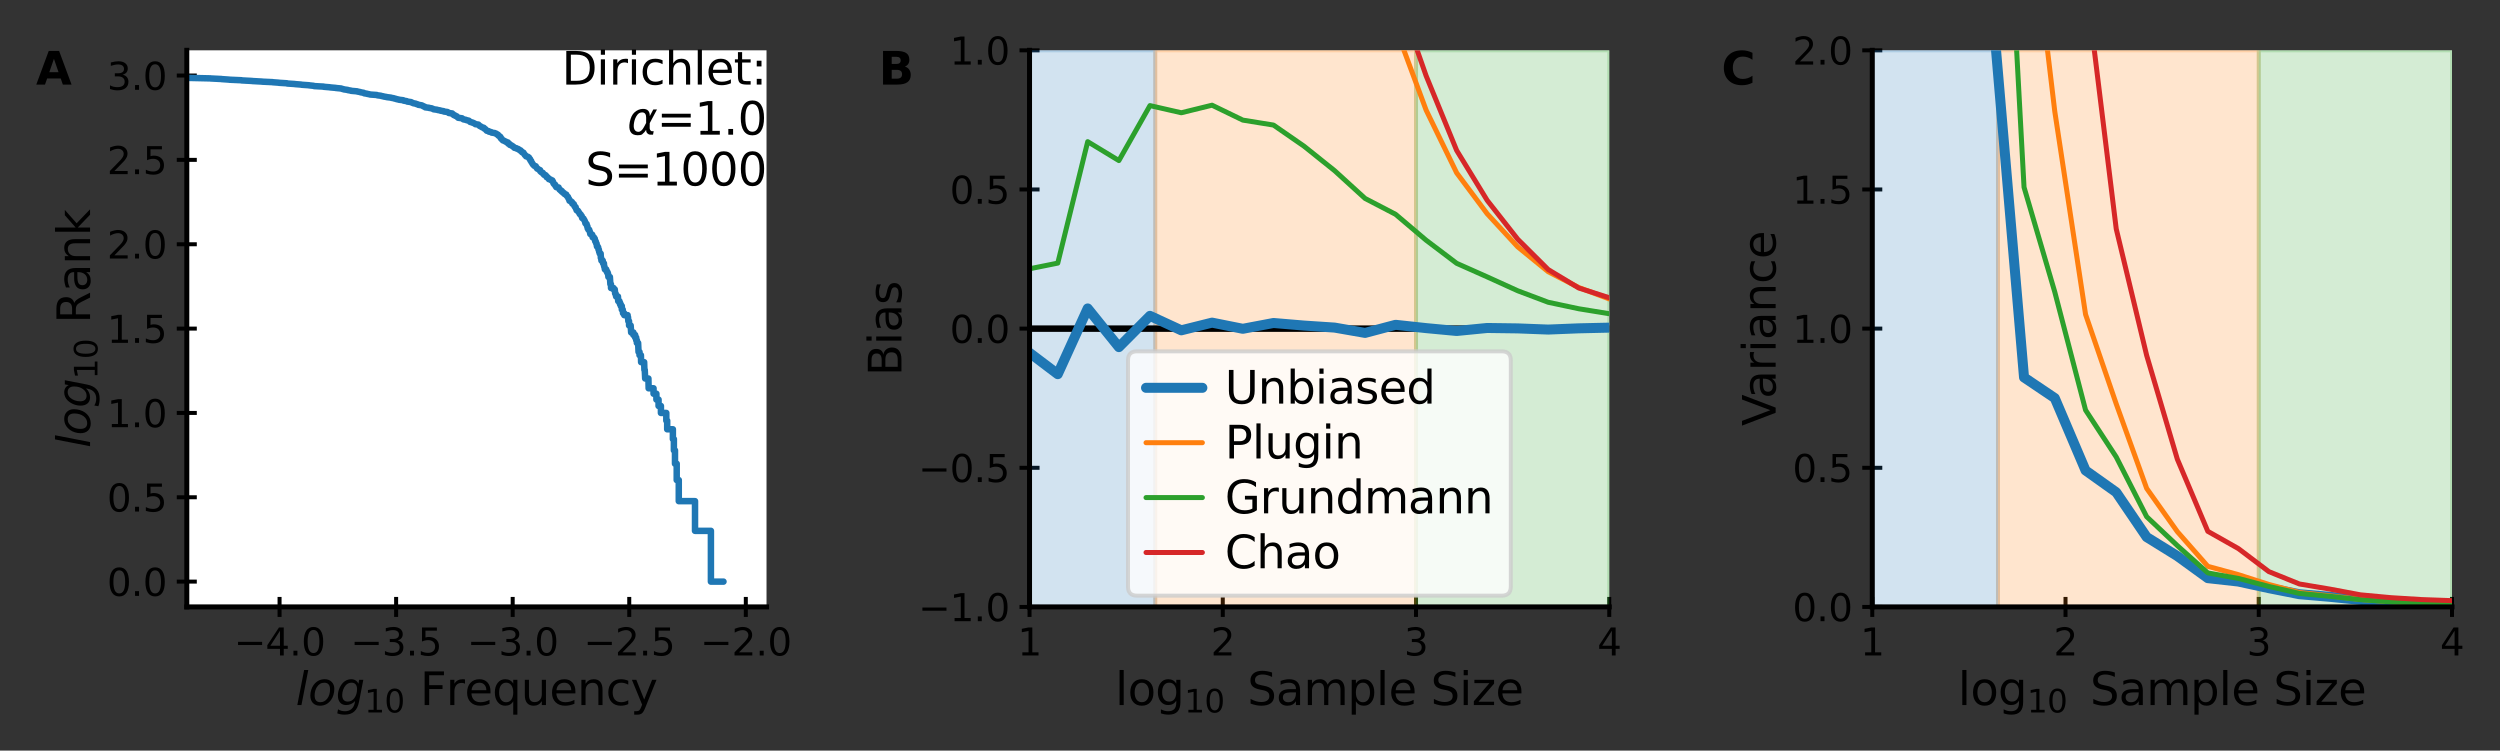 <?xml version="1.0" encoding="utf-8" standalone="no"?>
<!DOCTYPE svg PUBLIC "-//W3C//DTD SVG 1.1//EN"
  "http://www.w3.org/Graphics/SVG/1.1/DTD/svg11.dtd">
<svg xmlns:xlink="http://www.w3.org/1999/xlink" width="499.187pt" height="149.874pt" viewBox="0 0 499.187 149.874" xmlns="http://www.w3.org/2000/svg" version="1.1">
 <rect x="0" y="0" width="499.187" height="149.874" fill="#333333" stroke="none"/>
 <defs>
  <style type="text/css">*{stroke-linejoin: round; stroke-linecap: butt}</style>
 </defs>
 <g id="figure_1">
  <g id="patch_1">
   <path d="M 0 149.874 
L 499.187 149.874 
L 499.187 0 
L 0 0 
L 0 149.874 
z
" style="fill: none"/>
  </g>
  <g id="axes_1">
   <g id="patch_2">
    <path d="M 37.297 121.188 
L 153.054 121.188 
L 153.054 10.048 
L 37.297 10.048 
z
" style="fill: #ffffff"/>
   </g>
   <g id="matplotlib.axis_1">
    <g id="xtick_1">
     <g id="line2d_1">
      <defs>
       <path id="m64ae18e546" d="M 0 2 
L 0 -2 
" style="stroke: #000000; stroke-width: 0.8"/>
      </defs>
      <g>
       <use xlink:href="#m64ae18e546" x="55.821" y="121.188" style="stroke: #000000; stroke-width: 0.8"/>
      </g>
     </g>
     <g id="text_1">
      <!-- −4.0 -->
      <g transform="translate(46.718 130.885) scale(0.075 -0.075)">
       <defs>
        <path id="DejaVuSans-2212" d="M 678 2272 
L 4684 2272 
L 4684 1741 
L 678 1741 
L 678 2272 
z
" transform="scale(0.016)"/>
        <path id="DejaVuSans-34" d="M 2419 4116 
L 825 1625 
L 2419 1625 
L 2419 4116 
z
M 2253 4666 
L 3047 4666 
L 3047 1625 
L 3713 1625 
L 3713 1100 
L 3047 1100 
L 3047 0 
L 2419 0 
L 2419 1100 
L 313 1100 
L 313 1709 
L 2253 4666 
z
" transform="scale(0.016)"/>
        <path id="DejaVuSans-2e" d="M 684 794 
L 1344 794 
L 1344 0 
L 684 0 
L 684 794 
z
" transform="scale(0.016)"/>
        <path id="DejaVuSans-30" d="M 2034 4250 
Q 1547 4250 1301 3770 
Q 1056 3291 1056 2328 
Q 1056 1369 1301 889 
Q 1547 409 2034 409 
Q 2525 409 2770 889 
Q 3016 1369 3016 2328 
Q 3016 3291 2770 3770 
Q 2525 4250 2034 4250 
z
M 2034 4750 
Q 2819 4750 3233 4129 
Q 3647 3509 3647 2328 
Q 3647 1150 3233 529 
Q 2819 -91 2034 -91 
Q 1250 -91 836 529 
Q 422 1150 422 2328 
Q 422 3509 836 4129 
Q 1250 4750 2034 4750 
z
" transform="scale(0.016)"/>
       </defs>
       <use xlink:href="#DejaVuSans-2212"/>
       <use xlink:href="#DejaVuSans-34" x="83.789"/>
       <use xlink:href="#DejaVuSans-2e" x="147.412"/>
       <use xlink:href="#DejaVuSans-30" x="179.199"/>
      </g>
     </g>
    </g>
    <g id="xtick_2">
     <g id="line2d_2">
      <g>
       <use xlink:href="#m64ae18e546" x="79.096" y="121.188" style="stroke: #000000; stroke-width: 0.8"/>
      </g>
     </g>
     <g id="text_2">
      <!-- −3.5 -->
      <g transform="translate(69.993 130.885) scale(0.075 -0.075)">
       <defs>
        <path id="DejaVuSans-33" d="M 2597 2516 
Q 3050 2419 3304 2112 
Q 3559 1806 3559 1356 
Q 3559 666 3084 287 
Q 2609 -91 1734 -91 
Q 1441 -91 1130 -33 
Q 819 25 488 141 
L 488 750 
Q 750 597 1062 519 
Q 1375 441 1716 441 
Q 2309 441 2620 675 
Q 2931 909 2931 1356 
Q 2931 1769 2642 2001 
Q 2353 2234 1838 2234 
L 1294 2234 
L 1294 2753 
L 1863 2753 
Q 2328 2753 2575 2939 
Q 2822 3125 2822 3475 
Q 2822 3834 2567 4026 
Q 2313 4219 1838 4219 
Q 1578 4219 1281 4162 
Q 984 4106 628 3988 
L 628 4550 
Q 988 4650 1302 4700 
Q 1616 4750 1894 4750 
Q 2613 4750 3031 4423 
Q 3450 4097 3450 3541 
Q 3450 3153 3228 2886 
Q 3006 2619 2597 2516 
z
" transform="scale(0.016)"/>
        <path id="DejaVuSans-35" d="M 691 4666 
L 3169 4666 
L 3169 4134 
L 1269 4134 
L 1269 2991 
Q 1406 3038 1543 3061 
Q 1681 3084 1819 3084 
Q 2600 3084 3056 2656 
Q 3513 2228 3513 1497 
Q 3513 744 3044 326 
Q 2575 -91 1722 -91 
Q 1428 -91 1123 -41 
Q 819 9 494 109 
L 494 744 
Q 775 591 1075 516 
Q 1375 441 1709 441 
Q 2250 441 2565 725 
Q 2881 1009 2881 1497 
Q 2881 1984 2565 2268 
Q 2250 2553 1709 2553 
Q 1456 2553 1204 2497 
Q 953 2441 691 2322 
L 691 4666 
z
" transform="scale(0.016)"/>
       </defs>
       <use xlink:href="#DejaVuSans-2212"/>
       <use xlink:href="#DejaVuSans-33" x="83.789"/>
       <use xlink:href="#DejaVuSans-2e" x="147.412"/>
       <use xlink:href="#DejaVuSans-35" x="179.199"/>
      </g>
     </g>
    </g>
    <g id="xtick_3">
     <g id="line2d_3">
      <g>
       <use xlink:href="#m64ae18e546" x="102.37" y="121.188" style="stroke: #000000; stroke-width: 0.8"/>
      </g>
     </g>
     <g id="text_3">
      <!-- −3.0 -->
      <g transform="translate(93.268 130.885) scale(0.075 -0.075)">
       <use xlink:href="#DejaVuSans-2212"/>
       <use xlink:href="#DejaVuSans-33" x="83.789"/>
       <use xlink:href="#DejaVuSans-2e" x="147.412"/>
       <use xlink:href="#DejaVuSans-30" x="179.199"/>
      </g>
     </g>
    </g>
    <g id="xtick_4">
     <g id="line2d_4">
      <g>
       <use xlink:href="#m64ae18e546" x="125.645" y="121.188" style="stroke: #000000; stroke-width: 0.8"/>
      </g>
     </g>
     <g id="text_4">
      <!-- −2.5 -->
      <g transform="translate(116.543 130.885) scale(0.075 -0.075)">
       <defs>
        <path id="DejaVuSans-32" d="M 1228 531 
L 3431 531 
L 3431 0 
L 469 0 
L 469 531 
Q 828 903 1448 1529 
Q 2069 2156 2228 2338 
Q 2531 2678 2651 2914 
Q 2772 3150 2772 3378 
Q 2772 3750 2511 3984 
Q 2250 4219 1831 4219 
Q 1534 4219 1204 4116 
Q 875 4013 500 3803 
L 500 4441 
Q 881 4594 1212 4672 
Q 1544 4750 1819 4750 
Q 2544 4750 2975 4387 
Q 3406 4025 3406 3419 
Q 3406 3131 3298 2873 
Q 3191 2616 2906 2266 
Q 2828 2175 2409 1742 
Q 1991 1309 1228 531 
z
" transform="scale(0.016)"/>
       </defs>
       <use xlink:href="#DejaVuSans-2212"/>
       <use xlink:href="#DejaVuSans-32" x="83.789"/>
       <use xlink:href="#DejaVuSans-2e" x="147.412"/>
       <use xlink:href="#DejaVuSans-35" x="179.199"/>
      </g>
     </g>
    </g>
    <g id="xtick_5">
     <g id="line2d_5">
      <g>
       <use xlink:href="#m64ae18e546" x="148.92" y="121.188" style="stroke: #000000; stroke-width: 0.8"/>
      </g>
     </g>
     <g id="text_5">
      <!-- −2.0 -->
      <g transform="translate(139.818 130.885) scale(0.075 -0.075)">
       <use xlink:href="#DejaVuSans-2212"/>
       <use xlink:href="#DejaVuSans-32" x="83.789"/>
       <use xlink:href="#DejaVuSans-2e" x="147.412"/>
       <use xlink:href="#DejaVuSans-30" x="179.199"/>
      </g>
     </g>
    </g>
    <g id="text_6">
     <!-- $log_{10}$ Frequency -->
     <g transform="translate(59.04 140.784) scale(0.09 -0.09)">
      <defs>
       <path id="DejaVuSans-Oblique-6c" d="M 1172 4863 
L 1747 4863 
L 800 0 
L 225 0 
L 1172 4863 
z
" transform="scale(0.016)"/>
       <path id="DejaVuSans-Oblique-6f" d="M 1625 -91 
Q 1009 -91 651 289 
Q 294 669 294 1325 
Q 294 1706 417 2101 
Q 541 2497 738 2766 
Q 1047 3184 1428 3384 
Q 1809 3584 2291 3584 
Q 2888 3584 3255 3212 
Q 3622 2841 3622 2241 
Q 3622 1825 3500 1412 
Q 3378 1000 3181 728 
Q 2875 309 2494 109 
Q 2113 -91 1625 -91 
z
M 891 1344 
Q 891 869 1089 633 
Q 1288 397 1691 397 
Q 2269 397 2648 901 
Q 3028 1406 3028 2181 
Q 3028 2634 2825 2865 
Q 2622 3097 2228 3097 
Q 1903 3097 1650 2945 
Q 1397 2794 1197 2484 
Q 1050 2253 970 1956 
Q 891 1659 891 1344 
z
" transform="scale(0.016)"/>
       <path id="DejaVuSans-Oblique-67" d="M 3816 3500 
L 3219 434 
Q 3047 -456 2561 -893 
Q 2075 -1331 1253 -1331 
Q 950 -1331 690 -1286 
Q 431 -1241 206 -1147 
L 313 -588 
Q 525 -725 762 -790 
Q 1000 -856 1269 -856 
Q 1816 -856 2167 -557 
Q 2519 -259 2631 300 
L 2681 563 
Q 2441 288 2122 144 
Q 1803 0 1434 0 
Q 903 0 598 351 
Q 294 703 294 1319 
Q 294 1803 478 2267 
Q 663 2731 997 3091 
Q 1219 3328 1514 3456 
Q 1809 3584 2131 3584 
Q 2484 3584 2746 3420 
Q 3009 3256 3138 2956 
L 3238 3500 
L 3816 3500 
z
M 2950 2216 
Q 2950 2641 2750 2872 
Q 2550 3103 2181 3103 
Q 1953 3103 1747 3012 
Q 1541 2922 1394 2759 
Q 1156 2491 1023 2127 
Q 891 1763 891 1375 
Q 891 944 1092 712 
Q 1294 481 1672 481 
Q 2219 481 2584 976 
Q 2950 1472 2950 2216 
z
" transform="scale(0.016)"/>
       <path id="DejaVuSans-31" d="M 794 531 
L 1825 531 
L 1825 4091 
L 703 3866 
L 703 4441 
L 1819 4666 
L 2450 4666 
L 2450 531 
L 3481 531 
L 3481 0 
L 794 0 
L 794 531 
z
" transform="scale(0.016)"/>
       <path id="DejaVuSans-20" transform="scale(0.016)"/>
       <path id="DejaVuSans-46" d="M 628 4666 
L 3309 4666 
L 3309 4134 
L 1259 4134 
L 1259 2759 
L 3109 2759 
L 3109 2228 
L 1259 2228 
L 1259 0 
L 628 0 
L 628 4666 
z
" transform="scale(0.016)"/>
       <path id="DejaVuSans-72" d="M 2631 2963 
Q 2534 3019 2420 3045 
Q 2306 3072 2169 3072 
Q 1681 3072 1420 2755 
Q 1159 2438 1159 1844 
L 1159 0 
L 581 0 
L 581 3500 
L 1159 3500 
L 1159 2956 
Q 1341 3275 1631 3429 
Q 1922 3584 2338 3584 
Q 2397 3584 2469 3576 
Q 2541 3569 2628 3553 
L 2631 2963 
z
" transform="scale(0.016)"/>
       <path id="DejaVuSans-65" d="M 3597 1894 
L 3597 1613 
L 953 1613 
Q 991 1019 1311 708 
Q 1631 397 2203 397 
Q 2534 397 2845 478 
Q 3156 559 3463 722 
L 3463 178 
Q 3153 47 2828 -22 
Q 2503 -91 2169 -91 
Q 1331 -91 842 396 
Q 353 884 353 1716 
Q 353 2575 817 3079 
Q 1281 3584 2069 3584 
Q 2775 3584 3186 3129 
Q 3597 2675 3597 1894 
z
M 3022 2063 
Q 3016 2534 2758 2815 
Q 2500 3097 2075 3097 
Q 1594 3097 1305 2825 
Q 1016 2553 972 2059 
L 3022 2063 
z
" transform="scale(0.016)"/>
       <path id="DejaVuSans-71" d="M 947 1747 
Q 947 1113 1208 752 
Q 1469 391 1925 391 
Q 2381 391 2643 752 
Q 2906 1113 2906 1747 
Q 2906 2381 2643 2742 
Q 2381 3103 1925 3103 
Q 1469 3103 1208 2742 
Q 947 2381 947 1747 
z
M 2906 525 
Q 2725 213 2448 61 
Q 2172 -91 1784 -91 
Q 1150 -91 751 415 
Q 353 922 353 1747 
Q 353 2572 751 3078 
Q 1150 3584 1784 3584 
Q 2172 3584 2448 3432 
Q 2725 3281 2906 2969 
L 2906 3500 
L 3481 3500 
L 3481 -1331 
L 2906 -1331 
L 2906 525 
z
" transform="scale(0.016)"/>
       <path id="DejaVuSans-75" d="M 544 1381 
L 544 3500 
L 1119 3500 
L 1119 1403 
Q 1119 906 1312 657 
Q 1506 409 1894 409 
Q 2359 409 2629 706 
Q 2900 1003 2900 1516 
L 2900 3500 
L 3475 3500 
L 3475 0 
L 2900 0 
L 2900 538 
Q 2691 219 2414 64 
Q 2138 -91 1772 -91 
Q 1169 -91 856 284 
Q 544 659 544 1381 
z
M 1991 3584 
L 1991 3584 
z
" transform="scale(0.016)"/>
       <path id="DejaVuSans-6e" d="M 3513 2113 
L 3513 0 
L 2938 0 
L 2938 2094 
Q 2938 2591 2744 2837 
Q 2550 3084 2163 3084 
Q 1697 3084 1428 2787 
Q 1159 2491 1159 1978 
L 1159 0 
L 581 0 
L 581 3500 
L 1159 3500 
L 1159 2956 
Q 1366 3272 1645 3428 
Q 1925 3584 2291 3584 
Q 2894 3584 3203 3211 
Q 3513 2838 3513 2113 
z
" transform="scale(0.016)"/>
       <path id="DejaVuSans-63" d="M 3122 3366 
L 3122 2828 
Q 2878 2963 2633 3030 
Q 2388 3097 2138 3097 
Q 1578 3097 1268 2742 
Q 959 2388 959 1747 
Q 959 1106 1268 751 
Q 1578 397 2138 397 
Q 2388 397 2633 464 
Q 2878 531 3122 666 
L 3122 134 
Q 2881 22 2623 -34 
Q 2366 -91 2075 -91 
Q 1284 -91 818 406 
Q 353 903 353 1747 
Q 353 2603 823 3093 
Q 1294 3584 2113 3584 
Q 2378 3584 2631 3529 
Q 2884 3475 3122 3366 
z
" transform="scale(0.016)"/>
       <path id="DejaVuSans-79" d="M 2059 -325 
Q 1816 -950 1584 -1140 
Q 1353 -1331 966 -1331 
L 506 -1331 
L 506 -850 
L 844 -850 
Q 1081 -850 1212 -737 
Q 1344 -625 1503 -206 
L 1606 56 
L 191 3500 
L 800 3500 
L 1894 763 
L 2988 3500 
L 3597 3500 
L 2059 -325 
z
" transform="scale(0.016)"/>
      </defs>
      <use xlink:href="#DejaVuSans-Oblique-6c" transform="translate(0 0.016)"/>
      <use xlink:href="#DejaVuSans-Oblique-6f" transform="translate(27.783 0.016)"/>
      <use xlink:href="#DejaVuSans-Oblique-67" transform="translate(88.965 0.016)"/>
      <use xlink:href="#DejaVuSans-31" transform="translate(152.441 -16.391) scale(0.7)"/>
      <use xlink:href="#DejaVuSans-30" transform="translate(196.978 -16.391) scale(0.7)"/>
      <use xlink:href="#DejaVuSans-20" transform="translate(244.248 0.016)"/>
      <use xlink:href="#DejaVuSans-46" transform="translate(276.035 0.016)"/>
      <use xlink:href="#DejaVuSans-72" transform="translate(333.555 0.016)"/>
      <use xlink:href="#DejaVuSans-65" transform="translate(374.668 0.016)"/>
      <use xlink:href="#DejaVuSans-71" transform="translate(436.191 0.016)"/>
      <use xlink:href="#DejaVuSans-75" transform="translate(499.668 0.016)"/>
      <use xlink:href="#DejaVuSans-65" transform="translate(563.047 0.016)"/>
      <use xlink:href="#DejaVuSans-6e" transform="translate(624.57 0.016)"/>
      <use xlink:href="#DejaVuSans-63" transform="translate(687.949 0.016)"/>
      <use xlink:href="#DejaVuSans-79" transform="translate(742.93 0.016)"/>
     </g>
    </g>
   </g>
   <g id="matplotlib.axis_2">
    <g id="ytick_1">
     <g id="line2d_6">
      <defs>
       <path id="m08dcedee3c" d="M 2 0 
L -2 -0 
" style="stroke: #000000; stroke-width: 0.8"/>
      </defs>
      <g>
       <use xlink:href="#m08dcedee3c" x="37.297" y="116.136" style="stroke: #000000; stroke-width: 0.8"/>
      </g>
     </g>
     <g id="text_7">
      <!-- 0.0 -->
      <g transform="translate(21.374 118.985) scale(0.075 -0.075)">
       <use xlink:href="#DejaVuSans-30"/>
       <use xlink:href="#DejaVuSans-2e" x="63.623"/>
       <use xlink:href="#DejaVuSans-30" x="95.41"/>
      </g>
     </g>
    </g>
    <g id="ytick_2">
     <g id="line2d_7">
      <g>
       <use xlink:href="#m08dcedee3c" x="37.297" y="99.295" style="stroke: #000000; stroke-width: 0.8"/>
      </g>
     </g>
     <g id="text_8">
      <!-- 0.5 -->
      <g transform="translate(21.374 102.143) scale(0.075 -0.075)">
       <use xlink:href="#DejaVuSans-30"/>
       <use xlink:href="#DejaVuSans-2e" x="63.623"/>
       <use xlink:href="#DejaVuSans-35" x="95.41"/>
      </g>
     </g>
    </g>
    <g id="ytick_3">
     <g id="line2d_8">
      <g>
       <use xlink:href="#m08dcedee3c" x="37.297" y="82.453" style="stroke: #000000; stroke-width: 0.8"/>
      </g>
     </g>
     <g id="text_9">
      <!-- 1.0 -->
      <g transform="translate(21.374 85.301) scale(0.075 -0.075)">
       <use xlink:href="#DejaVuSans-31"/>
       <use xlink:href="#DejaVuSans-2e" x="63.623"/>
       <use xlink:href="#DejaVuSans-30" x="95.41"/>
      </g>
     </g>
    </g>
    <g id="ytick_4">
     <g id="line2d_9">
      <g>
       <use xlink:href="#m08dcedee3c" x="37.297" y="65.611" style="stroke: #000000; stroke-width: 0.8"/>
      </g>
     </g>
     <g id="text_10">
      <!-- 1.5 -->
      <g transform="translate(21.374 68.459) scale(0.075 -0.075)">
       <use xlink:href="#DejaVuSans-31"/>
       <use xlink:href="#DejaVuSans-2e" x="63.623"/>
       <use xlink:href="#DejaVuSans-35" x="95.41"/>
      </g>
     </g>
    </g>
    <g id="ytick_5">
     <g id="line2d_10">
      <g>
       <use xlink:href="#m08dcedee3c" x="37.297" y="48.769" style="stroke: #000000; stroke-width: 0.8"/>
      </g>
     </g>
     <g id="text_11">
      <!-- 2.0 -->
      <g transform="translate(21.374 51.617) scale(0.075 -0.075)">
       <use xlink:href="#DejaVuSans-32"/>
       <use xlink:href="#DejaVuSans-2e" x="63.623"/>
       <use xlink:href="#DejaVuSans-30" x="95.41"/>
      </g>
     </g>
    </g>
    <g id="ytick_6">
     <g id="line2d_11">
      <g>
       <use xlink:href="#m08dcedee3c" x="37.297" y="31.927" style="stroke: #000000; stroke-width: 0.8"/>
      </g>
     </g>
     <g id="text_12">
      <!-- 2.5 -->
      <g transform="translate(21.374 34.776) scale(0.075 -0.075)">
       <use xlink:href="#DejaVuSans-32"/>
       <use xlink:href="#DejaVuSans-2e" x="63.623"/>
       <use xlink:href="#DejaVuSans-35" x="95.41"/>
      </g>
     </g>
    </g>
    <g id="ytick_7">
     <g id="line2d_12">
      <g>
       <use xlink:href="#m08dcedee3c" x="37.297" y="15.085" style="stroke: #000000; stroke-width: 0.8"/>
      </g>
     </g>
     <g id="text_13">
      <!-- 3.0 -->
      <g transform="translate(21.374 17.934) scale(0.075 -0.075)">
       <use xlink:href="#DejaVuSans-33"/>
       <use xlink:href="#DejaVuSans-2e" x="63.623"/>
       <use xlink:href="#DejaVuSans-30" x="95.41"/>
      </g>
     </g>
    </g>
    <g id="text_14">
     <!-- $log_{10}$ Rank -->
     <g transform="translate(17.984 89.423) rotate(-90) scale(0.09 -0.09)">
      <defs>
       <path id="DejaVuSans-52" d="M 2841 2188 
Q 3044 2119 3236 1894 
Q 3428 1669 3622 1275 
L 4263 0 
L 3584 0 
L 2988 1197 
Q 2756 1666 2539 1819 
Q 2322 1972 1947 1972 
L 1259 1972 
L 1259 0 
L 628 0 
L 628 4666 
L 2053 4666 
Q 2853 4666 3247 4331 
Q 3641 3997 3641 3322 
Q 3641 2881 3436 2590 
Q 3231 2300 2841 2188 
z
M 1259 4147 
L 1259 2491 
L 2053 2491 
Q 2509 2491 2742 2702 
Q 2975 2913 2975 3322 
Q 2975 3731 2742 3939 
Q 2509 4147 2053 4147 
L 1259 4147 
z
" transform="scale(0.016)"/>
       <path id="DejaVuSans-61" d="M 2194 1759 
Q 1497 1759 1228 1600 
Q 959 1441 959 1056 
Q 959 750 1161 570 
Q 1363 391 1709 391 
Q 2188 391 2477 730 
Q 2766 1069 2766 1631 
L 2766 1759 
L 2194 1759 
z
M 3341 1997 
L 3341 0 
L 2766 0 
L 2766 531 
Q 2569 213 2275 61 
Q 1981 -91 1556 -91 
Q 1019 -91 701 211 
Q 384 513 384 1019 
Q 384 1609 779 1909 
Q 1175 2209 1959 2209 
L 2766 2209 
L 2766 2266 
Q 2766 2663 2505 2880 
Q 2244 3097 1772 3097 
Q 1472 3097 1187 3025 
Q 903 2953 641 2809 
L 641 3341 
Q 956 3463 1253 3523 
Q 1550 3584 1831 3584 
Q 2591 3584 2966 3190 
Q 3341 2797 3341 1997 
z
" transform="scale(0.016)"/>
       <path id="DejaVuSans-6b" d="M 581 4863 
L 1159 4863 
L 1159 1991 
L 2875 3500 
L 3609 3500 
L 1753 1863 
L 3688 0 
L 2938 0 
L 1159 1709 
L 1159 0 
L 581 0 
L 581 4863 
z
" transform="scale(0.016)"/>
      </defs>
      <use xlink:href="#DejaVuSans-Oblique-6c" transform="translate(0 0.016)"/>
      <use xlink:href="#DejaVuSans-Oblique-6f" transform="translate(27.783 0.016)"/>
      <use xlink:href="#DejaVuSans-Oblique-67" transform="translate(88.965 0.016)"/>
      <use xlink:href="#DejaVuSans-31" transform="translate(152.441 -16.391) scale(0.7)"/>
      <use xlink:href="#DejaVuSans-30" transform="translate(196.978 -16.391) scale(0.7)"/>
      <use xlink:href="#DejaVuSans-20" transform="translate(244.248 0.016)"/>
      <use xlink:href="#DejaVuSans-52" transform="translate(276.035 0.016)"/>
      <use xlink:href="#DejaVuSans-61" transform="translate(345.518 0.016)"/>
      <use xlink:href="#DejaVuSans-6e" transform="translate(406.797 0.016)"/>
      <use xlink:href="#DejaVuSans-6b" transform="translate(470.176 0.016)"/>
     </g>
    </g>
   </g>
   <g id="line2d_13">
    <path d="M 144.461 116.136 
L 141.951 116.136 
L 141.951 105.997 
L 138.776 105.997 
L 138.776 100.065 
L 135.534 100.065 
L 135.534 95.857 
L 135.121 95.857 
L 135.121 92.593 
L 134.777 92.593 
L 134.777 89.925 
L 134.557 89.925 
L 134.557 87.67 
L 134.356 87.67 
L 134.356 85.717 
L 133.22 85.717 
L 133.22 83.994 
L 133.044 83.994 
L 133.044 82.453 
L 131.969 82.453 
L 131.969 81.059 
L 131.497 81.059 
L 131.497 79.786 
L 131.065 79.786 
L 131.065 78.615 
L 130.495 78.615 
L 130.495 77.531 
L 129.515 77.531 
L 129.47 75.577 
L 128.823 75.577 
L 128.741 73.854 
L 128.669 73.854 
L 128.62 72.313 
L 128.012 72.313 
L 127.974 70.919 
L 127.695 70.919 
L 127.695 70.268 
L 127.498 70.268 
L 127.416 68.475 
L 127.165 68.475 
L 127.165 67.923 
L 127.029 67.923 
L 127.029 67.391 
L 126.824 67.391 
L 126.824 66.878 
L 126.47 66.878 
L 126.47 66.382 
L 126.023 66.382 
L 125.928 64.987 
L 125.61 64.987 
L 125.6 64.127 
L 125.46 64.127 
L 125.396 63.314 
L 125.318 63.314 
L 125.318 62.924 
L 124.645 62.924 
L 124.645 62.544 
L 124.403 62.544 
L 124.343 61.812 
L 124.162 61.812 
L 124.159 61.115 
L 123.962 61.115 
L 123.962 60.779 
L 123.815 60.779 
L 123.815 60.45 
L 123.688 60.45 
L 123.688 60.129 
L 123.438 60.129 
L 123.39 59.204 
L 123.021 59.204 
L 122.93 58.619 
L 122.827 58.619 
L 122.752 57.783 
L 122.514 57.783 
L 122.514 57.515 
L 122.007 57.515 
L 121.99 56.738 
L 121.875 56.738 
L 121.778 55.298 
L 121.484 55.298 
L 121.411 54.628 
L 121.344 54.628 
L 121.344 54.411 
L 121.231 54.411 
L 121.231 54.197 
L 121.12 54.197 
L 121.035 53.779 
L 120.775 53.779 
L 120.677 53.174 
L 120.624 53.174 
L 120.591 52.593 
L 120.417 52.593 
L 120.348 52.033 
L 120.092 52.033 
L 120.037 51.495 
L 119.971 51.495 
L 119.935 50.639 
L 119.754 50.639 
L 119.684 50.31 
L 119.642 50.31 
L 119.571 49.831 
L 119.502 49.831 
L 119.433 49.366 
L 119.346 49.366 
L 119.346 49.215 
L 119.195 49.215 
L 119.123 48.624 
L 119.051 48.624 
L 118.957 48.195 
L 118.85 48.195 
L 118.756 47.643 
L 118.648 47.643 
L 118.575 47.375 
L 118.332 47.375 
L 118.245 46.852 
L 118.057 46.852 
L 118.057 46.725 
L 117.867 46.725 
L 117.771 46.224 
L 117.75 46.224 
L 117.643 45.86 
L 117.489 45.86 
L 117.418 45.622 
L 117.351 45.622 
L 117.283 45.158 
L 117.224 45.158 
L 117.123 44.708 
L 116.893 44.597 
L 116.795 44.164 
L 116.719 44.057 
L 116.63 43.847 
L 116.507 43.743 
L 116.507 43.639 
L 116.243 43.537 
L 116.151 43.133 
L 116.029 43.034 
L 115.951 42.838 
L 115.763 42.741 
L 115.699 42.548 
L 115.588 42.453 
L 115.515 42.264 
L 115.389 42.171 
L 115.389 42.078 
L 115.14 41.985 
L 115.062 41.712 
L 114.979 41.622 
L 114.939 41.355 
L 114.779 41.267 
L 114.674 41.093 
L 114.657 41.007 
L 114.567 40.751 
L 114.287 40.667 
L 114.193 40.334 
L 113.981 40.252 
L 113.981 40.171 
L 113.712 40.09 
L 113.602 39.691 
L 113.504 39.613 
L 113.399 39.303 
L 113.269 39.226 
L 113.162 39.075 
L 113.078 39 
L 113.066 38.85 
L 112.769 38.776 
L 112.769 38.703 
L 112.631 38.629 
L 112.631 38.556 
L 112.434 38.484 
L 112.356 38.34 
L 112.181 38.268 
L 112.168 38.126 
L 111.96 38.056 
L 111.884 37.916 
L 111.73 37.846 
L 111.621 37.64 
L 111.572 37.571 
L 111.541 37.436 
L 111.076 37.369 
L 111.055 37.235 
L 110.934 37.169 
L 110.905 36.971 
L 110.814 36.906 
L 110.814 36.841 
L 110.64 36.777 
L 110.552 36.649 
L 110.503 36.585 
L 110.394 36.208 
L 110.341 36.146 
L 110.28 36.023 
L 110.011 35.962 
L 109.93 35.841 
L 109.605 35.78 
L 109.605 35.661 
L 109.456 35.601 
L 109.372 35.424 
L 109.142 35.365 
L 109.082 35.133 
L 108.991 35.075 
L 108.91 34.961 
L 108.639 34.904 
L 108.619 34.791 
L 108.487 34.735 
L 108.381 34.513 
L 108.098 34.403 
L 107.998 34.293 
L 107.874 34.185 
L 107.845 33.971 
L 107.577 33.865 
L 107.485 33.76 
L 107.248 33.655 
L 107.146 33.448 
L 107.019 33.346 
L 106.978 33.194 
L 106.663 33.093 
L 106.557 32.944 
L 106.416 32.845 
L 106.313 32.649 
L 106.256 32.552 
L 106.159 32.408 
L 106.091 32.313 
L 106.049 32.124 
L 105.912 32.031 
L 105.829 31.754 
L 105.697 31.663 
L 105.603 31.437 
L 105.407 31.348 
L 105.407 31.304 
L 105.043 31.215 
L 104.947 31.04 
L 104.807 30.953 
L 104.719 30.781 
L 104.624 30.696 
L 104.519 30.485 
L 104.25 30.401 
L 104.156 30.235 
L 103.988 30.153 
L 103.94 30.031 
L 103.718 29.95 
L 103.657 29.869 
L 103.461 29.789 
L 103.461 29.749 
L 103.17 29.67 
L 103.101 29.591 
L 102.72 29.512 
L 102.676 29.434 
L 102.547 29.356 
L 102.547 29.317 
L 102.387 29.24 
L 102.338 29.163 
L 102.171 29.087 
L 102.101 29.011 
L 101.812 28.935 
L 101.734 28.748 
L 101.474 28.674 
L 101.423 28.453 
L 101.06 28.344 
L 101.06 28.308 
L 100.808 28.2 
L 100.706 28.128 
L 100.398 28.022 
L 100.321 27.916 
L 100.198 27.811 
L 100.172 27.706 
L 99.993 27.603 
L 99.91 27.33 
L 99.722 27.229 
L 99.702 27.162 
L 99.501 27.062 
L 99.435 26.897 
L 99.183 26.799 
L 99.116 26.702 
L 98.815 26.605 
L 98.815 26.573 
L 98.168 26.477 
L 98.084 26.382 
L 97.627 26.287 
L 97.589 26.193 
L 97.188 26.099 
L 97.08 25.976 
L 97.006 25.884 
L 96.903 25.762 
L 96.697 25.671 
L 96.608 25.521 
L 96.293 25.431 
L 96.203 25.372 
L 96.048 25.284 
L 95.951 25.225 
L 95.763 25.138 
L 95.678 25.022 
L 95.535 24.936 
L 95.516 24.878 
L 94.925 24.793 
L 94.84 24.708 
L 94.67 24.623 
L 94.601 24.567 
L 94.307 24.484 
L 94.307 24.456 
L 93.874 24.345 
L 93.779 24.235 
L 93.615 24.127 
L 93.615 24.099 
L 93.142 23.991 
L 93.06 23.938 
L 92.528 23.831 
L 92.44 23.751 
L 92.255 23.646 
L 92.255 23.62 
L 91.494 23.515 
L 91.39 23.412 
L 91.253 23.308 
L 91.2 23.232 
L 90.924 23.13 
L 90.909 23.079 
L 90.608 22.979 
L 90.53 22.854 
L 90.32 22.754 
L 90.294 22.656 
L 89.61 22.558 
L 89.568 22.485 
L 89.338 22.388 
L 89.338 22.364 
L 88.634 22.268 
L 88.572 22.197 
L 87.972 22.102 
L 87.92 22.055 
L 87.381 21.961 
L 87.288 21.914 
L 86.577 21.821 
L 86.506 21.752 
L 86.216 21.66 
L 86.216 21.637 
L 85.667 21.546 
L 85.667 21.523 
L 84.92 21.432 
L 84.829 21.32 
L 84.54 21.231 
L 84.52 21.186 
L 84.287 21.075 
L 84.21 21.031 
L 83.523 20.922 
L 83.461 20.857 
L 83.081 20.749 
L 83.031 20.706 
L 82.487 20.599 
L 82.385 20.535 
L 82.111 20.429 
L 82.077 20.387 
L 81.321 20.282 
L 81.219 20.199 
L 80.595 20.096 
L 80.507 20.013 
L 79.657 19.911 
L 79.657 19.891 
L 79.173 19.79 
L 79.079 19.749 
L 78.673 19.649 
L 78.673 19.629 
L 78.138 19.53 
L 78.038 19.49 
L 77.219 19.392 
L 77.219 19.372 
L 76.615 19.274 
L 76.615 19.255 
L 76.133 19.158 
L 76.068 19.119 
L 75.307 19.023 
L 75.221 18.966 
L 73.868 18.871 
L 73.816 18.833 
L 73.312 18.739 
L 73.312 18.72 
L 72.723 18.627 
L 72.624 18.534 
L 71.99 18.423 
L 71.944 18.386 
L 71.357 18.277 
L 71.322 18.24 
L 70.099 18.132 
L 70.08 18.096 
L 69.439 17.989 
L 69.416 17.953 
L 68.646 17.846 
L 68.646 17.829 
L 68.238 17.723 
L 68.135 17.671 
L 67.05 17.567 
L 67.05 17.549 
L 65.869 17.446 
L 65.869 17.429 
L 64.621 17.326 
L 64.611 17.292 
L 62.74 17.19 
L 62.663 17.139 
L 61.699 17.039 
L 61.699 17.022 
L 60.232 16.922 
L 60.131 16.889 
L 58.867 16.79 
L 58.867 16.774 
L 57.352 16.676 
L 57.28 16.627 
L 55.692 16.53 
L 55.692 16.513 
L 54.419 16.417 
L 54.419 16.401 
L 52.328 16.305 
L 52.328 16.289 
L 50.323 16.179 
L 50.323 16.163 
L 48.235 16.053 
L 48.229 16.022 
L 45.755 15.913 
L 45.755 15.898 
L 44.202 15.79 
L 44.202 15.774 
L 42.045 15.667 
L 42.045 15.652 
L 37.346 15.546 
L 37.251 15.516 
L 31.26 15.411 
L 31.26 15.396 
L 25.293 15.292 
L 25.293 15.277 
L 5.882 15.173 
L 5.882 15.159 
L -1 15.144 
L -1 15.144 
" clip-path="url(#p009d95b306)" style="fill: none; stroke: #1f77b4; stroke-width: 1.3; stroke-linecap: round"/>
   </g>
   <g id="patch_3">
    <path d="M 37.297 121.188 
L 37.297 10.048 
" style="fill: none; stroke: #000000; stroke-linejoin: miter; stroke-linecap: square"/>
   </g>
   <g id="patch_4">
    <path d="M 37.297 121.188 
L 153.054 121.188 
" style="fill: none; stroke: #000000; stroke-linejoin: miter; stroke-linecap: square"/>
   </g>
   <g id="text_15">
    <!-- Dirichlet: -->
    <g transform="translate(112.172 16.887) scale(0.09 -0.09)">
     <defs>
      <path id="DejaVuSans-44" d="M 1259 4147 
L 1259 519 
L 2022 519 
Q 2988 519 3436 956 
Q 3884 1394 3884 2338 
Q 3884 3275 3436 3711 
Q 2988 4147 2022 4147 
L 1259 4147 
z
M 628 4666 
L 1925 4666 
Q 3281 4666 3915 4102 
Q 4550 3538 4550 2338 
Q 4550 1131 3912 565 
Q 3275 0 1925 0 
L 628 0 
L 628 4666 
z
" transform="scale(0.016)"/>
      <path id="DejaVuSans-69" d="M 603 3500 
L 1178 3500 
L 1178 0 
L 603 0 
L 603 3500 
z
M 603 4863 
L 1178 4863 
L 1178 4134 
L 603 4134 
L 603 4863 
z
" transform="scale(0.016)"/>
      <path id="DejaVuSans-68" d="M 3513 2113 
L 3513 0 
L 2938 0 
L 2938 2094 
Q 2938 2591 2744 2837 
Q 2550 3084 2163 3084 
Q 1697 3084 1428 2787 
Q 1159 2491 1159 1978 
L 1159 0 
L 581 0 
L 581 4863 
L 1159 4863 
L 1159 2956 
Q 1366 3272 1645 3428 
Q 1925 3584 2291 3584 
Q 2894 3584 3203 3211 
Q 3513 2838 3513 2113 
z
" transform="scale(0.016)"/>
      <path id="DejaVuSans-6c" d="M 603 4863 
L 1178 4863 
L 1178 0 
L 603 0 
L 603 4863 
z
" transform="scale(0.016)"/>
      <path id="DejaVuSans-74" d="M 1172 4494 
L 1172 3500 
L 2356 3500 
L 2356 3053 
L 1172 3053 
L 1172 1153 
Q 1172 725 1289 603 
Q 1406 481 1766 481 
L 2356 481 
L 2356 0 
L 1766 0 
Q 1100 0 847 248 
Q 594 497 594 1153 
L 594 3053 
L 172 3053 
L 172 3500 
L 594 3500 
L 594 4494 
L 1172 4494 
z
" transform="scale(0.016)"/>
      <path id="DejaVuSans-3a" d="M 750 794 
L 1409 794 
L 1409 0 
L 750 0 
L 750 794 
z
M 750 3309 
L 1409 3309 
L 1409 2516 
L 750 2516 
L 750 3309 
z
" transform="scale(0.016)"/>
     </defs>
     <use xlink:href="#DejaVuSans-44"/>
     <use xlink:href="#DejaVuSans-69" x="77.002"/>
     <use xlink:href="#DejaVuSans-72" x="104.785"/>
     <use xlink:href="#DejaVuSans-69" x="145.898"/>
     <use xlink:href="#DejaVuSans-63" x="173.682"/>
     <use xlink:href="#DejaVuSans-68" x="228.662"/>
     <use xlink:href="#DejaVuSans-6c" x="292.041"/>
     <use xlink:href="#DejaVuSans-65" x="319.824"/>
     <use xlink:href="#DejaVuSans-74" x="381.348"/>
     <use xlink:href="#DejaVuSans-3a" x="420.557"/>
    </g>
    <!-- $\alpha$=1.0 -->
    <g transform="translate(125.244 26.965) scale(0.09 -0.09)">
     <defs>
      <path id="DejaVuSans-Oblique-3b1" d="M 2619 1628 
L 2622 2350 
Q 2625 3088 2069 3091 
Q 1653 3094 1394 2747 
Q 1069 2319 959 1747 
Q 825 1059 994 731 
Q 1169 397 1547 397 
Q 1966 397 2319 1063 
L 2619 1628 
z
M 2166 3578 
Q 3141 3594 3128 2584 
Q 3128 2584 3616 3500 
L 4128 3500 
L 3119 1603 
L 3109 919 
Q 3109 766 3194 638 
Q 3291 488 3391 488 
L 3669 488 
L 3575 0 
L 3228 0 
Q 2934 0 2722 263 
Q 2622 394 2619 669 
Q 2416 334 2066 50 
Q 1900 -81 1453 -78 
Q 722 -72 456 397 
Q 184 884 353 1747 
Q 534 2675 1009 3097 
Q 1544 3569 2166 3578 
z
" transform="scale(0.016)"/>
      <path id="DejaVuSans-3d" d="M 678 2906 
L 4684 2906 
L 4684 2381 
L 678 2381 
L 678 2906 
z
M 678 1631 
L 4684 1631 
L 4684 1100 
L 678 1100 
L 678 1631 
z
" transform="scale(0.016)"/>
     </defs>
     <use xlink:href="#DejaVuSans-Oblique-3b1" transform="translate(0 0.781)"/>
     <use xlink:href="#DejaVuSans-3d" transform="translate(65.918 0.781)"/>
     <use xlink:href="#DejaVuSans-31" transform="translate(149.707 0.781)"/>
     <use xlink:href="#DejaVuSans-2e" transform="translate(213.33 0.781)"/>
     <use xlink:href="#DejaVuSans-30" transform="translate(245.117 0.781)"/>
    </g>
    <!-- S=1000 -->
    <g transform="translate(116.893 37.043) scale(0.09 -0.09)">
     <defs>
      <path id="DejaVuSans-53" d="M 3425 4513 
L 3425 3897 
Q 3066 4069 2747 4153 
Q 2428 4238 2131 4238 
Q 1616 4238 1336 4038 
Q 1056 3838 1056 3469 
Q 1056 3159 1242 3001 
Q 1428 2844 1947 2747 
L 2328 2669 
Q 3034 2534 3370 2195 
Q 3706 1856 3706 1288 
Q 3706 609 3251 259 
Q 2797 -91 1919 -91 
Q 1588 -91 1214 -16 
Q 841 59 441 206 
L 441 856 
Q 825 641 1194 531 
Q 1563 422 1919 422 
Q 2459 422 2753 634 
Q 3047 847 3047 1241 
Q 3047 1584 2836 1778 
Q 2625 1972 2144 2069 
L 1759 2144 
Q 1053 2284 737 2584 
Q 422 2884 422 3419 
Q 422 4038 858 4394 
Q 1294 4750 2059 4750 
Q 2388 4750 2728 4690 
Q 3069 4631 3425 4513 
z
" transform="scale(0.016)"/>
     </defs>
     <use xlink:href="#DejaVuSans-53"/>
     <use xlink:href="#DejaVuSans-3d" x="63.477"/>
     <use xlink:href="#DejaVuSans-31" x="147.266"/>
     <use xlink:href="#DejaVuSans-30" x="210.889"/>
     <use xlink:href="#DejaVuSans-30" x="274.512"/>
     <use xlink:href="#DejaVuSans-30" x="338.135"/>
    </g>
   </g>
   <g id="text_16">
    <!-- A -->
    <g transform="translate(7.2 16.887) scale(0.09 -0.09)">
     <defs>
      <path id="DejaVuSans-Bold-41" d="M 3419 850 
L 1538 850 
L 1241 0 
L 31 0 
L 1759 4666 
L 3194 4666 
L 4922 0 
L 3713 0 
L 3419 850 
z
M 1838 1716 
L 3116 1716 
L 2478 3572 
L 1838 1716 
z
" transform="scale(0.016)"/>
     </defs>
     <use xlink:href="#DejaVuSans-Bold-41"/>
    </g>
   </g>
  </g>
  <g id="axes_2">
   <g id="patch_5">
    <path d="M 205.571 121.188 
L 321.328 121.188 
L 321.328 10.048 
L 205.571 10.048 
z
" style="fill: #ffffff"/>
   </g>
   <g id="matplotlib.axis_3">
    <g id="xtick_6">
     <g id="line2d_14">
      <g>
       <use xlink:href="#m64ae18e546" x="205.571" y="121.188" style="stroke: #000000; stroke-width: 0.8"/>
      </g>
     </g>
     <g id="text_17">
      <!-- 1 -->
      <g transform="translate(203.186 130.885) scale(0.075 -0.075)">
       <use xlink:href="#DejaVuSans-31"/>
      </g>
     </g>
    </g>
    <g id="xtick_7">
     <g id="line2d_15">
      <g>
       <use xlink:href="#m64ae18e546" x="244.157" y="121.188" style="stroke: #000000; stroke-width: 0.8"/>
      </g>
     </g>
     <g id="text_18">
      <!-- 2 -->
      <g transform="translate(241.772 130.885) scale(0.075 -0.075)">
       <use xlink:href="#DejaVuSans-32"/>
      </g>
     </g>
    </g>
    <g id="xtick_8">
     <g id="line2d_16">
      <g>
       <use xlink:href="#m64ae18e546" x="282.742" y="121.188" style="stroke: #000000; stroke-width: 0.8"/>
      </g>
     </g>
     <g id="text_19">
      <!-- 3 -->
      <g transform="translate(280.357 130.885) scale(0.075 -0.075)">
       <use xlink:href="#DejaVuSans-33"/>
      </g>
     </g>
    </g>
    <g id="xtick_9">
     <g id="line2d_17">
      <g>
       <use xlink:href="#m64ae18e546" x="321.328" y="121.188" style="stroke: #000000; stroke-width: 0.8"/>
      </g>
     </g>
     <g id="text_20">
      <!-- 4 -->
      <g transform="translate(318.943 130.885) scale(0.075 -0.075)">
       <use xlink:href="#DejaVuSans-34"/>
      </g>
     </g>
    </g>
    <g id="text_21">
     <!-- $\log_{10}$ Sample Size -->
     <g transform="translate(222.68 140.784) scale(0.09 -0.09)">
      <defs>
       <path id="DejaVuSans-6f" d="M 1959 3097 
Q 1497 3097 1228 2736 
Q 959 2375 959 1747 
Q 959 1119 1226 758 
Q 1494 397 1959 397 
Q 2419 397 2687 759 
Q 2956 1122 2956 1747 
Q 2956 2369 2687 2733 
Q 2419 3097 1959 3097 
z
M 1959 3584 
Q 2709 3584 3137 3096 
Q 3566 2609 3566 1747 
Q 3566 888 3137 398 
Q 2709 -91 1959 -91 
Q 1206 -91 779 398 
Q 353 888 353 1747 
Q 353 2609 779 3096 
Q 1206 3584 1959 3584 
z
" transform="scale(0.016)"/>
       <path id="DejaVuSans-67" d="M 2906 1791 
Q 2906 2416 2648 2759 
Q 2391 3103 1925 3103 
Q 1463 3103 1205 2759 
Q 947 2416 947 1791 
Q 947 1169 1205 825 
Q 1463 481 1925 481 
Q 2391 481 2648 825 
Q 2906 1169 2906 1791 
z
M 3481 434 
Q 3481 -459 3084 -895 
Q 2688 -1331 1869 -1331 
Q 1566 -1331 1297 -1286 
Q 1028 -1241 775 -1147 
L 775 -588 
Q 1028 -725 1275 -790 
Q 1522 -856 1778 -856 
Q 2344 -856 2625 -561 
Q 2906 -266 2906 331 
L 2906 616 
Q 2728 306 2450 153 
Q 2172 0 1784 0 
Q 1141 0 747 490 
Q 353 981 353 1791 
Q 353 2603 747 3093 
Q 1141 3584 1784 3584 
Q 2172 3584 2450 3431 
Q 2728 3278 2906 2969 
L 2906 3500 
L 3481 3500 
L 3481 434 
z
" transform="scale(0.016)"/>
       <path id="DejaVuSans-6d" d="M 3328 2828 
Q 3544 3216 3844 3400 
Q 4144 3584 4550 3584 
Q 5097 3584 5394 3201 
Q 5691 2819 5691 2113 
L 5691 0 
L 5113 0 
L 5113 2094 
Q 5113 2597 4934 2840 
Q 4756 3084 4391 3084 
Q 3944 3084 3684 2787 
Q 3425 2491 3425 1978 
L 3425 0 
L 2847 0 
L 2847 2094 
Q 2847 2600 2669 2842 
Q 2491 3084 2119 3084 
Q 1678 3084 1418 2786 
Q 1159 2488 1159 1978 
L 1159 0 
L 581 0 
L 581 3500 
L 1159 3500 
L 1159 2956 
Q 1356 3278 1631 3431 
Q 1906 3584 2284 3584 
Q 2666 3584 2933 3390 
Q 3200 3197 3328 2828 
z
" transform="scale(0.016)"/>
       <path id="DejaVuSans-70" d="M 1159 525 
L 1159 -1331 
L 581 -1331 
L 581 3500 
L 1159 3500 
L 1159 2969 
Q 1341 3281 1617 3432 
Q 1894 3584 2278 3584 
Q 2916 3584 3314 3078 
Q 3713 2572 3713 1747 
Q 3713 922 3314 415 
Q 2916 -91 2278 -91 
Q 1894 -91 1617 61 
Q 1341 213 1159 525 
z
M 3116 1747 
Q 3116 2381 2855 2742 
Q 2594 3103 2138 3103 
Q 1681 3103 1420 2742 
Q 1159 2381 1159 1747 
Q 1159 1113 1420 752 
Q 1681 391 2138 391 
Q 2594 391 2855 752 
Q 3116 1113 3116 1747 
z
" transform="scale(0.016)"/>
       <path id="DejaVuSans-7a" d="M 353 3500 
L 3084 3500 
L 3084 2975 
L 922 459 
L 3084 459 
L 3084 0 
L 275 0 
L 275 525 
L 2438 3041 
L 353 3041 
L 353 3500 
z
" transform="scale(0.016)"/>
      </defs>
      <use xlink:href="#DejaVuSans-6c" transform="translate(0 0.016)"/>
      <use xlink:href="#DejaVuSans-6f" transform="translate(27.783 0.016)"/>
      <use xlink:href="#DejaVuSans-67" transform="translate(88.965 0.016)"/>
      <use xlink:href="#DejaVuSans-31" transform="translate(153.398 -16.391) scale(0.7)"/>
      <use xlink:href="#DejaVuSans-30" transform="translate(197.935 -16.391) scale(0.7)"/>
      <use xlink:href="#DejaVuSans-20" transform="translate(261.441 0.016)"/>
      <use xlink:href="#DejaVuSans-53" transform="translate(293.228 0.016)"/>
      <use xlink:href="#DejaVuSans-61" transform="translate(356.704 0.016)"/>
      <use xlink:href="#DejaVuSans-6d" transform="translate(417.984 0.016)"/>
      <use xlink:href="#DejaVuSans-70" transform="translate(515.396 0.016)"/>
      <use xlink:href="#DejaVuSans-6c" transform="translate(578.872 0.016)"/>
      <use xlink:href="#DejaVuSans-65" transform="translate(606.656 0.016)"/>
      <use xlink:href="#DejaVuSans-20" transform="translate(668.179 0.016)"/>
      <use xlink:href="#DejaVuSans-53" transform="translate(699.966 0.016)"/>
      <use xlink:href="#DejaVuSans-69" transform="translate(763.443 0.016)"/>
      <use xlink:href="#DejaVuSans-7a" transform="translate(791.226 0.016)"/>
      <use xlink:href="#DejaVuSans-65" transform="translate(843.716 0.016)"/>
     </g>
    </g>
   </g>
   <g id="matplotlib.axis_4">
    <g id="ytick_8">
     <g id="line2d_18">
      <g>
       <use xlink:href="#m08dcedee3c" x="205.571" y="121.188" style="stroke: #000000; stroke-width: 0.8"/>
      </g>
     </g>
     <g id="text_22">
      <!-- −1.0 -->
      <g transform="translate(183.366 124.037) scale(0.075 -0.075)">
       <use xlink:href="#DejaVuSans-2212"/>
       <use xlink:href="#DejaVuSans-31" x="83.789"/>
       <use xlink:href="#DejaVuSans-2e" x="147.412"/>
       <use xlink:href="#DejaVuSans-30" x="179.199"/>
      </g>
     </g>
    </g>
    <g id="ytick_9">
     <g id="line2d_19">
      <g>
       <use xlink:href="#m08dcedee3c" x="205.571" y="93.403" style="stroke: #000000; stroke-width: 0.8"/>
      </g>
     </g>
     <g id="text_23">
      <!-- −0.5 -->
      <g transform="translate(183.366 96.252) scale(0.075 -0.075)">
       <use xlink:href="#DejaVuSans-2212"/>
       <use xlink:href="#DejaVuSans-30" x="83.789"/>
       <use xlink:href="#DejaVuSans-2e" x="147.412"/>
       <use xlink:href="#DejaVuSans-35" x="179.199"/>
      </g>
     </g>
    </g>
    <g id="ytick_10">
     <g id="line2d_20">
      <g>
       <use xlink:href="#m08dcedee3c" x="205.571" y="65.618" style="stroke: #000000; stroke-width: 0.8"/>
      </g>
     </g>
     <g id="text_24">
      <!-- 0.0 -->
      <g transform="translate(189.649 68.467) scale(0.075 -0.075)">
       <use xlink:href="#DejaVuSans-30"/>
       <use xlink:href="#DejaVuSans-2e" x="63.623"/>
       <use xlink:href="#DejaVuSans-30" x="95.41"/>
      </g>
     </g>
    </g>
    <g id="ytick_11">
     <g id="line2d_21">
      <g>
       <use xlink:href="#m08dcedee3c" x="205.571" y="37.833" style="stroke: #000000; stroke-width: 0.8"/>
      </g>
     </g>
     <g id="text_25">
      <!-- 0.5 -->
      <g transform="translate(189.649 40.682) scale(0.075 -0.075)">
       <use xlink:href="#DejaVuSans-30"/>
       <use xlink:href="#DejaVuSans-2e" x="63.623"/>
       <use xlink:href="#DejaVuSans-35" x="95.41"/>
      </g>
     </g>
    </g>
    <g id="ytick_12">
     <g id="line2d_22">
      <g>
       <use xlink:href="#m08dcedee3c" x="205.571" y="10.048" style="stroke: #000000; stroke-width: 0.8"/>
      </g>
     </g>
     <g id="text_26">
      <!-- 1.0 -->
      <g transform="translate(189.649 12.897) scale(0.075 -0.075)">
       <use xlink:href="#DejaVuSans-31"/>
       <use xlink:href="#DejaVuSans-2e" x="63.623"/>
       <use xlink:href="#DejaVuSans-30" x="95.41"/>
      </g>
     </g>
    </g>
    <g id="text_27">
     <!-- Bias -->
     <g transform="translate(179.995 75.058) rotate(-90) scale(0.09 -0.09)">
      <defs>
       <path id="DejaVuSans-42" d="M 1259 2228 
L 1259 519 
L 2272 519 
Q 2781 519 3026 730 
Q 3272 941 3272 1375 
Q 3272 1813 3026 2020 
Q 2781 2228 2272 2228 
L 1259 2228 
z
M 1259 4147 
L 1259 2741 
L 2194 2741 
Q 2656 2741 2882 2914 
Q 3109 3088 3109 3444 
Q 3109 3797 2882 3972 
Q 2656 4147 2194 4147 
L 1259 4147 
z
M 628 4666 
L 2241 4666 
Q 2963 4666 3353 4366 
Q 3744 4066 3744 3513 
Q 3744 3084 3544 2831 
Q 3344 2578 2956 2516 
Q 3422 2416 3680 2098 
Q 3938 1781 3938 1306 
Q 3938 681 3513 340 
Q 3088 0 2303 0 
L 628 0 
L 628 4666 
z
" transform="scale(0.016)"/>
       <path id="DejaVuSans-73" d="M 2834 3397 
L 2834 2853 
Q 2591 2978 2328 3040 
Q 2066 3103 1784 3103 
Q 1356 3103 1142 2972 
Q 928 2841 928 2578 
Q 928 2378 1081 2264 
Q 1234 2150 1697 2047 
L 1894 2003 
Q 2506 1872 2764 1633 
Q 3022 1394 3022 966 
Q 3022 478 2636 193 
Q 2250 -91 1575 -91 
Q 1294 -91 989 -36 
Q 684 19 347 128 
L 347 722 
Q 666 556 975 473 
Q 1284 391 1588 391 
Q 1994 391 2212 530 
Q 2431 669 2431 922 
Q 2431 1156 2273 1281 
Q 2116 1406 1581 1522 
L 1381 1569 
Q 847 1681 609 1914 
Q 372 2147 372 2553 
Q 372 3047 722 3315 
Q 1072 3584 1716 3584 
Q 2034 3584 2315 3537 
Q 2597 3491 2834 3397 
z
" transform="scale(0.016)"/>
      </defs>
      <use xlink:href="#DejaVuSans-42"/>
      <use xlink:href="#DejaVuSans-69" x="68.604"/>
      <use xlink:href="#DejaVuSans-61" x="96.387"/>
      <use xlink:href="#DejaVuSans-73" x="157.666"/>
     </g>
    </g>
   </g>
   <g id="patch_6">
    <path d="M 205.571 121.188 
L 205.571 10.048 
L 230.672 10.048 
L 230.672 121.188 
z
" clip-path="url(#pac5116af38)" style="fill: #1f77b4; opacity: 0.2; stroke: #1f77b4; stroke-width: 0.8; stroke-linejoin: miter"/>
   </g>
   <g id="patch_7">
    <path d="M 230.672 121.188 
L 230.672 10.048 
L 282.742 10.048 
L 282.742 121.188 
z
" clip-path="url(#pac5116af38)" style="fill: #ff7f0e; opacity: 0.2; stroke: #ff7f0e; stroke-width: 0.8; stroke-linejoin: miter"/>
   </g>
   <g id="patch_8">
    <path d="M 282.742 121.188 
L 282.742 10.048 
L 321.328 10.048 
L 321.328 121.188 
z
" clip-path="url(#pac5116af38)" style="fill: #2ca02c; opacity: 0.2; stroke: #2ca02c; stroke-width: 0.8; stroke-linejoin: miter"/>
   </g>
   <g id="line2d_23">
    <path d="M 205.571 65.618 
L 321.328 65.618 
" clip-path="url(#pac5116af38)" style="fill: none; stroke: #000000; stroke-width: 1.3; stroke-linecap: round"/>
   </g>
   <g id="line2d_24">
    <path d="M 205.571 70.445 
L 211.21 74.711 
L 217.187 61.591 
L 223.413 69.308 
L 229.62 63.069 
L 235.874 65.955 
L 242.015 64.422 
L 248.162 65.652 
L 254.284 64.493 
L 260.361 65.006 
L 266.484 65.411 
L 272.571 66.474 
L 278.664 64.857 
L 284.761 65.516 
L 290.858 66.088 
L 296.953 65.489 
L 303.046 65.572 
L 309.14 65.806 
L 315.233 65.56 
L 321.328 65.421 
" clip-path="url(#pac5116af38)" style="fill: none; stroke: #1f77b4; stroke-width: 2; stroke-linecap: round"/>
   </g>
   <g id="line2d_25">
    <path d="M 276.604 -1 
L 278.664 5.536 
L 284.761 21.987 
L 290.858 34.517 
L 296.953 42.682 
L 303.046 49.287 
L 309.14 54.257 
L 315.233 57.409 
L 321.328 59.69 
" clip-path="url(#pac5116af38)" style="fill: none; stroke: #ff7f0e; stroke-linecap: round"/>
   </g>
   <g id="line2d_26">
    <path d="M 205.571 53.671 
L 211.21 52.537 
L 217.187 28.286 
L 223.413 32.063 
L 229.62 21.085 
L 235.874 22.515 
L 242.015 21.004 
L 248.162 23.984 
L 254.284 24.973 
L 260.361 29.177 
L 266.484 34.078 
L 272.571 39.625 
L 278.664 42.795 
L 284.761 47.963 
L 290.858 52.577 
L 296.953 55.289 
L 303.046 58.057 
L 309.14 60.356 
L 315.233 61.651 
L 321.328 62.642 
" clip-path="url(#pac5116af38)" style="fill: none; stroke: #2ca02c; stroke-linecap: round"/>
   </g>
   <g id="line2d_27">
    <path d="M 279.111 -1 
L 284.761 15.138 
L 290.858 30.034 
L 296.953 40.006 
L 303.046 47.759 
L 309.14 53.828 
L 315.233 57.505 
L 321.328 59.451 
" clip-path="url(#pac5116af38)" style="fill: none; stroke: #d62728; stroke-linecap: round"/>
   </g>
   <g id="patch_9">
    <path d="M 205.571 121.188 
L 205.571 10.048 
" style="fill: none; stroke: #000000; stroke-linejoin: miter; stroke-linecap: square"/>
   </g>
   <g id="patch_10">
    <path d="M 205.571 121.188 
L 321.328 121.188 
" style="fill: none; stroke: #000000; stroke-linejoin: miter; stroke-linecap: square"/>
   </g>
   <g id="text_28">
    <!-- B -->
    <g transform="translate(175.474 16.887) scale(0.09 -0.09)">
     <defs>
      <path id="DejaVuSans-Bold-42" d="M 2456 2859 
Q 2741 2859 2887 2984 
Q 3034 3109 3034 3353 
Q 3034 3594 2887 3720 
Q 2741 3847 2456 3847 
L 1791 3847 
L 1791 2859 
L 2456 2859 
z
M 2497 819 
Q 2859 819 3042 972 
Q 3225 1125 3225 1434 
Q 3225 1738 3044 1889 
Q 2863 2041 2497 2041 
L 1791 2041 
L 1791 819 
L 2497 819 
z
M 3616 2497 
Q 4003 2384 4215 2081 
Q 4428 1778 4428 1338 
Q 4428 663 3972 331 
Q 3516 0 2584 0 
L 588 0 
L 588 4666 
L 2394 4666 
Q 3366 4666 3802 4372 
Q 4238 4078 4238 3431 
Q 4238 3091 4078 2852 
Q 3919 2613 3616 2497 
z
" transform="scale(0.016)"/>
     </defs>
     <use xlink:href="#DejaVuSans-Bold-42"/>
    </g>
   </g>
   <g id="legend_1">
    <g id="patch_11">
     <path d="M 227.033 118.938 
L 299.867 118.938 
Q 301.667 118.938 301.667 117.138 
L 301.667 71.947 
Q 301.667 70.147 299.867 70.147 
L 227.033 70.147 
Q 225.233 70.147 225.233 71.947 
L 225.233 117.138 
Q 225.233 118.938 227.033 118.938 
z
" style="fill: #ffffff; opacity: 0.8; stroke: #cccccc; stroke-width: 0.8; stroke-linejoin: miter"/>
    </g>
    <g id="line2d_28">
     <path d="M 228.833 77.436 
L 234.458 77.436 
L 240.083 77.436 
" style="fill: none; stroke: #1f77b4; stroke-width: 2; stroke-linecap: round"/>
    </g>
    <g id="text_29">
     <!-- Unbiased -->
     <g transform="translate(244.583 80.586) scale(0.09 -0.09)">
      <defs>
       <path id="DejaVuSans-55" d="M 556 4666 
L 1191 4666 
L 1191 1831 
Q 1191 1081 1462 751 
Q 1734 422 2344 422 
Q 2950 422 3222 751 
Q 3494 1081 3494 1831 
L 3494 4666 
L 4128 4666 
L 4128 1753 
Q 4128 841 3676 375 
Q 3225 -91 2344 -91 
Q 1459 -91 1007 375 
Q 556 841 556 1753 
L 556 4666 
z
" transform="scale(0.016)"/>
       <path id="DejaVuSans-62" d="M 3116 1747 
Q 3116 2381 2855 2742 
Q 2594 3103 2138 3103 
Q 1681 3103 1420 2742 
Q 1159 2381 1159 1747 
Q 1159 1113 1420 752 
Q 1681 391 2138 391 
Q 2594 391 2855 752 
Q 3116 1113 3116 1747 
z
M 1159 2969 
Q 1341 3281 1617 3432 
Q 1894 3584 2278 3584 
Q 2916 3584 3314 3078 
Q 3713 2572 3713 1747 
Q 3713 922 3314 415 
Q 2916 -91 2278 -91 
Q 1894 -91 1617 61 
Q 1341 213 1159 525 
L 1159 0 
L 581 0 
L 581 4863 
L 1159 4863 
L 1159 2969 
z
" transform="scale(0.016)"/>
       <path id="DejaVuSans-64" d="M 2906 2969 
L 2906 4863 
L 3481 4863 
L 3481 0 
L 2906 0 
L 2906 525 
Q 2725 213 2448 61 
Q 2172 -91 1784 -91 
Q 1150 -91 751 415 
Q 353 922 353 1747 
Q 353 2572 751 3078 
Q 1150 3584 1784 3584 
Q 2172 3584 2448 3432 
Q 2725 3281 2906 2969 
z
M 947 1747 
Q 947 1113 1208 752 
Q 1469 391 1925 391 
Q 2381 391 2643 752 
Q 2906 1113 2906 1747 
Q 2906 2381 2643 2742 
Q 2381 3103 1925 3103 
Q 1469 3103 1208 2742 
Q 947 2381 947 1747 
z
" transform="scale(0.016)"/>
      </defs>
      <use xlink:href="#DejaVuSans-55"/>
      <use xlink:href="#DejaVuSans-6e" x="73.193"/>
      <use xlink:href="#DejaVuSans-62" x="136.572"/>
      <use xlink:href="#DejaVuSans-69" x="200.049"/>
      <use xlink:href="#DejaVuSans-61" x="227.832"/>
      <use xlink:href="#DejaVuSans-73" x="289.111"/>
      <use xlink:href="#DejaVuSans-65" x="341.211"/>
      <use xlink:href="#DejaVuSans-64" x="402.734"/>
     </g>
    </g>
    <g id="line2d_29">
     <path d="M 228.833 88.396 
L 234.458 88.396 
L 240.083 88.396 
" style="fill: none; stroke: #ff7f0e; stroke-linecap: round"/>
    </g>
    <g id="text_30">
     <!-- Plugin -->
     <g transform="translate(244.583 91.546) scale(0.09 -0.09)">
      <defs>
       <path id="DejaVuSans-50" d="M 1259 4147 
L 1259 2394 
L 2053 2394 
Q 2494 2394 2734 2622 
Q 2975 2850 2975 3272 
Q 2975 3691 2734 3919 
Q 2494 4147 2053 4147 
L 1259 4147 
z
M 628 4666 
L 2053 4666 
Q 2838 4666 3239 4311 
Q 3641 3956 3641 3272 
Q 3641 2581 3239 2228 
Q 2838 1875 2053 1875 
L 1259 1875 
L 1259 0 
L 628 0 
L 628 4666 
z
" transform="scale(0.016)"/>
      </defs>
      <use xlink:href="#DejaVuSans-50"/>
      <use xlink:href="#DejaVuSans-6c" x="60.303"/>
      <use xlink:href="#DejaVuSans-75" x="88.086"/>
      <use xlink:href="#DejaVuSans-67" x="151.465"/>
      <use xlink:href="#DejaVuSans-69" x="214.941"/>
      <use xlink:href="#DejaVuSans-6e" x="242.725"/>
     </g>
    </g>
    <g id="line2d_30">
     <path d="M 228.833 99.356 
L 234.458 99.356 
L 240.083 99.356 
" style="fill: none; stroke: #2ca02c; stroke-linecap: round"/>
    </g>
    <g id="text_31">
     <!-- Grundmann -->
     <g transform="translate(244.583 102.506) scale(0.09 -0.09)">
      <defs>
       <path id="DejaVuSans-47" d="M 3809 666 
L 3809 1919 
L 2778 1919 
L 2778 2438 
L 4434 2438 
L 4434 434 
Q 4069 175 3628 42 
Q 3188 -91 2688 -91 
Q 1594 -91 976 548 
Q 359 1188 359 2328 
Q 359 3472 976 4111 
Q 1594 4750 2688 4750 
Q 3144 4750 3555 4637 
Q 3966 4525 4313 4306 
L 4313 3634 
Q 3963 3931 3569 4081 
Q 3175 4231 2741 4231 
Q 1884 4231 1454 3753 
Q 1025 3275 1025 2328 
Q 1025 1384 1454 906 
Q 1884 428 2741 428 
Q 3075 428 3337 486 
Q 3600 544 3809 666 
z
" transform="scale(0.016)"/>
      </defs>
      <use xlink:href="#DejaVuSans-47"/>
      <use xlink:href="#DejaVuSans-72" x="77.49"/>
      <use xlink:href="#DejaVuSans-75" x="118.604"/>
      <use xlink:href="#DejaVuSans-6e" x="181.982"/>
      <use xlink:href="#DejaVuSans-64" x="245.361"/>
      <use xlink:href="#DejaVuSans-6d" x="308.838"/>
      <use xlink:href="#DejaVuSans-61" x="406.25"/>
      <use xlink:href="#DejaVuSans-6e" x="467.529"/>
      <use xlink:href="#DejaVuSans-6e" x="530.908"/>
     </g>
    </g>
    <g id="line2d_31">
     <path d="M 228.833 110.317 
L 234.458 110.317 
L 240.083 110.317 
" style="fill: none; stroke: #d62728; stroke-linecap: round"/>
    </g>
    <g id="text_32">
     <!-- Chao -->
     <g transform="translate(244.583 113.467) scale(0.09 -0.09)">
      <defs>
       <path id="DejaVuSans-43" d="M 4122 4306 
L 4122 3641 
Q 3803 3938 3442 4084 
Q 3081 4231 2675 4231 
Q 1875 4231 1450 3742 
Q 1025 3253 1025 2328 
Q 1025 1406 1450 917 
Q 1875 428 2675 428 
Q 3081 428 3442 575 
Q 3803 722 4122 1019 
L 4122 359 
Q 3791 134 3420 21 
Q 3050 -91 2638 -91 
Q 1578 -91 968 557 
Q 359 1206 359 2328 
Q 359 3453 968 4101 
Q 1578 4750 2638 4750 
Q 3056 4750 3426 4639 
Q 3797 4528 4122 4306 
z
" transform="scale(0.016)"/>
      </defs>
      <use xlink:href="#DejaVuSans-43"/>
      <use xlink:href="#DejaVuSans-68" x="69.824"/>
      <use xlink:href="#DejaVuSans-61" x="133.203"/>
      <use xlink:href="#DejaVuSans-6f" x="194.482"/>
     </g>
    </g>
   </g>
  </g>
  <g id="axes_3">
   <g id="patch_12">
    <path d="M 373.846 121.188 
L 489.602 121.188 
L 489.602 10.048 
L 373.846 10.048 
z
" style="fill: #ffffff"/>
   </g>
   <g id="matplotlib.axis_5">
    <g id="xtick_10">
     <g id="line2d_32">
      <g>
       <use xlink:href="#m64ae18e546" x="373.846" y="121.188" style="stroke: #000000; stroke-width: 0.8"/>
      </g>
     </g>
     <g id="text_33">
      <!-- 1 -->
      <g transform="translate(371.461 130.885) scale(0.075 -0.075)">
       <use xlink:href="#DejaVuSans-31"/>
      </g>
     </g>
    </g>
    <g id="xtick_11">
     <g id="line2d_33">
      <g>
       <use xlink:href="#m64ae18e546" x="412.431" y="121.188" style="stroke: #000000; stroke-width: 0.8"/>
      </g>
     </g>
     <g id="text_34">
      <!-- 2 -->
      <g transform="translate(410.046 130.885) scale(0.075 -0.075)">
       <use xlink:href="#DejaVuSans-32"/>
      </g>
     </g>
    </g>
    <g id="xtick_12">
     <g id="line2d_34">
      <g>
       <use xlink:href="#m64ae18e546" x="451.017" y="121.188" style="stroke: #000000; stroke-width: 0.8"/>
      </g>
     </g>
     <g id="text_35">
      <!-- 3 -->
      <g transform="translate(448.632 130.885) scale(0.075 -0.075)">
       <use xlink:href="#DejaVuSans-33"/>
      </g>
     </g>
    </g>
    <g id="xtick_13">
     <g id="line2d_35">
      <g>
       <use xlink:href="#m64ae18e546" x="489.602" y="121.188" style="stroke: #000000; stroke-width: 0.8"/>
      </g>
     </g>
     <g id="text_36">
      <!-- 4 -->
      <g transform="translate(487.217 130.885) scale(0.075 -0.075)">
       <use xlink:href="#DejaVuSans-34"/>
      </g>
     </g>
    </g>
    <g id="text_37">
     <!-- $\log_{10}$ Sample Size -->
     <g transform="translate(390.954 140.784) scale(0.09 -0.09)">
      <use xlink:href="#DejaVuSans-6c" transform="translate(0 0.016)"/>
      <use xlink:href="#DejaVuSans-6f" transform="translate(27.783 0.016)"/>
      <use xlink:href="#DejaVuSans-67" transform="translate(88.965 0.016)"/>
      <use xlink:href="#DejaVuSans-31" transform="translate(153.398 -16.391) scale(0.7)"/>
      <use xlink:href="#DejaVuSans-30" transform="translate(197.935 -16.391) scale(0.7)"/>
      <use xlink:href="#DejaVuSans-20" transform="translate(261.441 0.016)"/>
      <use xlink:href="#DejaVuSans-53" transform="translate(293.228 0.016)"/>
      <use xlink:href="#DejaVuSans-61" transform="translate(356.704 0.016)"/>
      <use xlink:href="#DejaVuSans-6d" transform="translate(417.984 0.016)"/>
      <use xlink:href="#DejaVuSans-70" transform="translate(515.396 0.016)"/>
      <use xlink:href="#DejaVuSans-6c" transform="translate(578.872 0.016)"/>
      <use xlink:href="#DejaVuSans-65" transform="translate(606.656 0.016)"/>
      <use xlink:href="#DejaVuSans-20" transform="translate(668.179 0.016)"/>
      <use xlink:href="#DejaVuSans-53" transform="translate(699.966 0.016)"/>
      <use xlink:href="#DejaVuSans-69" transform="translate(763.443 0.016)"/>
      <use xlink:href="#DejaVuSans-7a" transform="translate(791.226 0.016)"/>
      <use xlink:href="#DejaVuSans-65" transform="translate(843.716 0.016)"/>
     </g>
    </g>
   </g>
   <g id="matplotlib.axis_6">
    <g id="ytick_13">
     <g id="line2d_36">
      <g>
       <use xlink:href="#m08dcedee3c" x="373.846" y="121.188" style="stroke: #000000; stroke-width: 0.8"/>
      </g>
     </g>
     <g id="text_38">
      <!-- 0.0 -->
      <g transform="translate(357.923 124.037) scale(0.075 -0.075)">
       <use xlink:href="#DejaVuSans-30"/>
       <use xlink:href="#DejaVuSans-2e" x="63.623"/>
       <use xlink:href="#DejaVuSans-30" x="95.41"/>
      </g>
     </g>
    </g>
    <g id="ytick_14">
     <g id="line2d_37">
      <g>
       <use xlink:href="#m08dcedee3c" x="373.846" y="93.403" style="stroke: #000000; stroke-width: 0.8"/>
      </g>
     </g>
     <g id="text_39">
      <!-- 0.5 -->
      <g transform="translate(357.923 96.252) scale(0.075 -0.075)">
       <use xlink:href="#DejaVuSans-30"/>
       <use xlink:href="#DejaVuSans-2e" x="63.623"/>
       <use xlink:href="#DejaVuSans-35" x="95.41"/>
      </g>
     </g>
    </g>
    <g id="ytick_15">
     <g id="line2d_38">
      <g>
       <use xlink:href="#m08dcedee3c" x="373.846" y="65.618" style="stroke: #000000; stroke-width: 0.8"/>
      </g>
     </g>
     <g id="text_40">
      <!-- 1.0 -->
      <g transform="translate(357.923 68.467) scale(0.075 -0.075)">
       <use xlink:href="#DejaVuSans-31"/>
       <use xlink:href="#DejaVuSans-2e" x="63.623"/>
       <use xlink:href="#DejaVuSans-30" x="95.41"/>
      </g>
     </g>
    </g>
    <g id="ytick_16">
     <g id="line2d_39">
      <g>
       <use xlink:href="#m08dcedee3c" x="373.846" y="37.833" style="stroke: #000000; stroke-width: 0.8"/>
      </g>
     </g>
     <g id="text_41">
      <!-- 1.5 -->
      <g transform="translate(357.923 40.682) scale(0.075 -0.075)">
       <use xlink:href="#DejaVuSans-31"/>
       <use xlink:href="#DejaVuSans-2e" x="63.623"/>
       <use xlink:href="#DejaVuSans-35" x="95.41"/>
      </g>
     </g>
    </g>
    <g id="ytick_17">
     <g id="line2d_40">
      <g>
       <use xlink:href="#m08dcedee3c" x="373.846" y="10.048" style="stroke: #000000; stroke-width: 0.8"/>
      </g>
     </g>
     <g id="text_42">
      <!-- 2.0 -->
      <g transform="translate(357.923 12.897) scale(0.075 -0.075)">
       <use xlink:href="#DejaVuSans-32"/>
       <use xlink:href="#DejaVuSans-2e" x="63.623"/>
       <use xlink:href="#DejaVuSans-30" x="95.41"/>
      </g>
     </g>
    </g>
    <g id="text_43">
     <!-- Variance -->
     <g transform="translate(354.551 85.058) rotate(-90) scale(0.09 -0.09)">
      <defs>
       <path id="DejaVuSans-56" d="M 1831 0 
L 50 4666 
L 709 4666 
L 2188 738 
L 3669 4666 
L 4325 4666 
L 2547 0 
L 1831 0 
z
" transform="scale(0.016)"/>
      </defs>
      <use xlink:href="#DejaVuSans-56"/>
      <use xlink:href="#DejaVuSans-61" x="60.658"/>
      <use xlink:href="#DejaVuSans-72" x="121.938"/>
      <use xlink:href="#DejaVuSans-69" x="163.051"/>
      <use xlink:href="#DejaVuSans-61" x="190.834"/>
      <use xlink:href="#DejaVuSans-6e" x="252.113"/>
      <use xlink:href="#DejaVuSans-63" x="315.492"/>
      <use xlink:href="#DejaVuSans-65" x="370.473"/>
     </g>
    </g>
   </g>
   <g id="patch_13">
    <path d="M 373.846 121.188 
L 373.846 10.048 
L 398.946 10.048 
L 398.946 121.188 
z
" clip-path="url(#p9a345481c2)" style="fill: #1f77b4; opacity: 0.2; stroke: #1f77b4; stroke-width: 0.8; stroke-linejoin: miter"/>
   </g>
   <g id="patch_14">
    <path d="M 398.946 121.188 
L 398.946 10.048 
L 451.017 10.048 
L 451.017 121.188 
z
" clip-path="url(#p9a345481c2)" style="fill: #ff7f0e; opacity: 0.2; stroke: #ff7f0e; stroke-width: 0.8; stroke-linejoin: miter"/>
   </g>
   <g id="patch_15">
    <path d="M 451.017 121.188 
L 451.017 10.048 
L 489.602 10.048 
L 489.602 121.188 
z
" clip-path="url(#p9a345481c2)" style="fill: #2ca02c; opacity: 0.2; stroke: #2ca02c; stroke-width: 0.8; stroke-linejoin: miter"/>
   </g>
   <g id="line2d_41">
    <path d="M 396.495 -1 
L 397.894 2.267 
L 404.148 75.358 
L 410.289 79.492 
L 416.436 93.938 
L 422.558 98.296 
L 428.635 107.238 
L 434.758 111.032 
L 440.845 115.441 
L 446.939 116.119 
L 453.035 117.441 
L 459.132 118.649 
L 465.227 119.171 
L 471.321 119.788 
L 477.414 120.199 
L 483.508 120.475 
L 489.602 120.65 
" clip-path="url(#p9a345481c2)" style="fill: none; stroke: #1f77b4; stroke-width: 2; stroke-linecap: round"/>
   </g>
   <g id="line2d_42">
    <path d="M 407.519 -1 
L 410.289 22.262 
L 416.436 62.786 
L 422.558 80.647 
L 428.635 97.521 
L 434.758 106.155 
L 440.845 113.08 
L 446.939 114.743 
L 453.035 116.701 
L 459.132 118.3 
L 465.227 118.968 
L 471.321 119.69 
L 477.414 120.151 
L 483.508 120.45 
L 489.602 120.637 
" clip-path="url(#p9a345481c2)" style="fill: none; stroke: #ff7f0e; stroke-linecap: round"/>
   </g>
   <g id="line2d_43">
    <path d="M 402.073 -1 
L 404.148 37.384 
L 410.289 58.305 
L 416.436 81.886 
L 422.558 91.25 
L 428.635 103.172 
L 434.758 108.944 
L 440.845 114.397 
L 446.939 115.499 
L 453.035 117.101 
L 459.132 118.487 
L 465.227 119.075 
L 471.321 119.742 
L 477.414 120.177 
L 483.508 120.463 
L 489.602 120.644 
" clip-path="url(#p9a345481c2)" style="fill: none; stroke: #2ca02c; stroke-linecap: round"/>
   </g>
   <g id="line2d_44">
    <path d="M 416.828 -1 
L 422.558 45.703 
L 428.635 70.966 
L 434.758 91.688 
L 440.845 106.092 
L 446.939 109.534 
L 453.035 114.14 
L 459.132 116.607 
L 465.227 117.63 
L 471.321 118.772 
L 477.414 119.34 
L 483.508 119.718 
L 489.602 119.936 
" clip-path="url(#p9a345481c2)" style="fill: none; stroke: #d62728; stroke-linecap: round"/>
   </g>
   <g id="patch_16">
    <path d="M 373.846 121.188 
L 373.846 10.048 
" style="fill: none; stroke: #000000; stroke-linejoin: miter; stroke-linecap: square"/>
   </g>
   <g id="patch_17">
    <path d="M 373.846 121.188 
L 489.602 121.188 
" style="fill: none; stroke: #000000; stroke-linejoin: miter; stroke-linecap: square"/>
   </g>
   <g id="text_44">
    <!-- C -->
    <g transform="translate(343.749 16.887) scale(0.09 -0.09)">
     <defs>
      <path id="DejaVuSans-Bold-43" d="M 4288 256 
Q 3956 84 3597 -3 
Q 3238 -91 2847 -91 
Q 1681 -91 1000 561 
Q 319 1213 319 2328 
Q 319 3447 1000 4098 
Q 1681 4750 2847 4750 
Q 3238 4750 3597 4662 
Q 3956 4575 4288 4403 
L 4288 3438 
Q 3953 3666 3628 3772 
Q 3303 3878 2944 3878 
Q 2300 3878 1931 3465 
Q 1563 3053 1563 2328 
Q 1563 1606 1931 1193 
Q 2300 781 2944 781 
Q 3303 781 3628 887 
Q 3953 994 4288 1222 
L 4288 256 
z
" transform="scale(0.016)"/>
     </defs>
     <use xlink:href="#DejaVuSans-Bold-43"/>
    </g>
   </g>
  </g>
 </g>
 <defs>
  <clipPath id="p009d95b306">
   <rect x="37.297" y="10.048" width="115.757" height="111.14"/>
  </clipPath>
  <clipPath id="pac5116af38">
   <rect x="205.571" y="10.048" width="115.757" height="111.14"/>
  </clipPath>
  <clipPath id="p9a345481c2">
   <rect x="373.846" y="10.048" width="115.757" height="111.14"/>
  </clipPath>
 </defs>
</svg>
